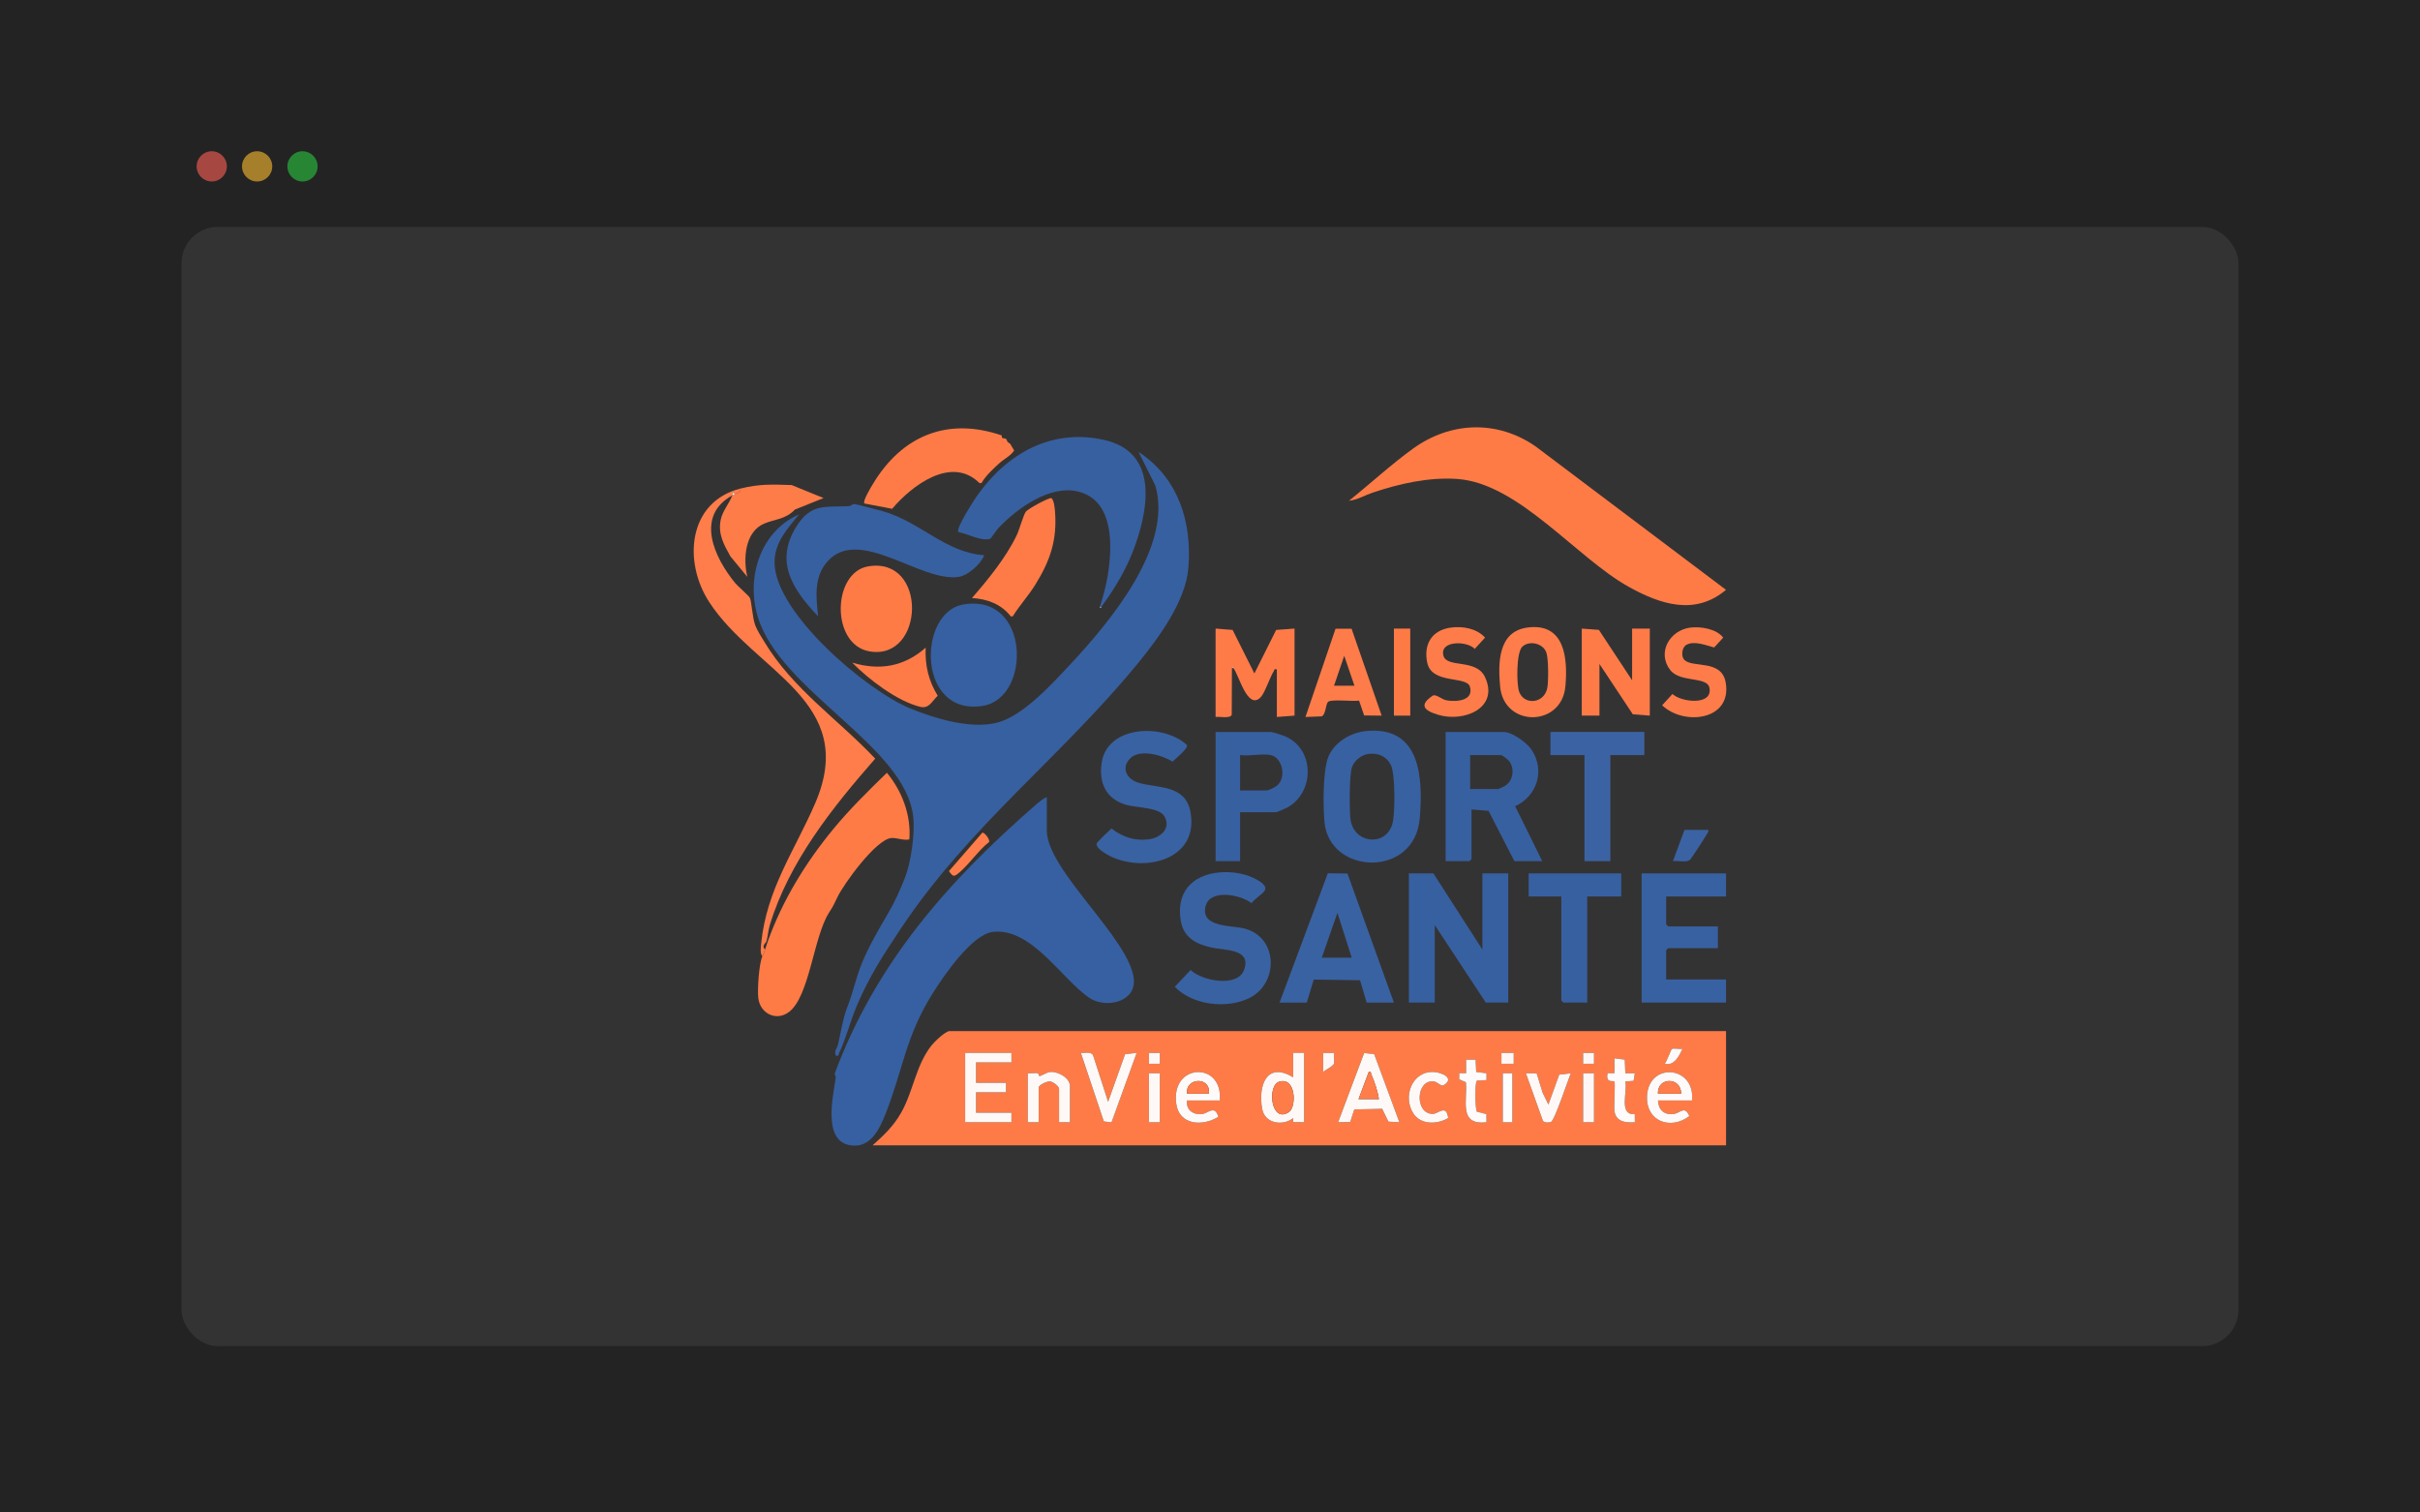 <?xml version="1.0" encoding="UTF-8"?>
<svg id="Calque_1" data-name="Calque 1" xmlns="http://www.w3.org/2000/svg" viewBox="0 0 1600 1000">
  <defs>
    <style>
      .cls-1 {
        fill: #fe7d4a;
      }

      .cls-2 {
        fill: #fe7c48;
      }

      .cls-3 {
        fill: #ff5f57;
      }

      .cls-4 {
        fill: #fcfcfc;
      }

      .cls-5 {
        opacity: .6;
      }

      .cls-6 {
        fill: #28c840;
      }

      .cls-7 {
        fill: #fbf8f8;
      }

      .cls-8 {
        fill: #fed8ca;
      }

      .cls-9 {
        fill: #fe7b47;
      }

      .cls-10 {
        fill: #fe7c49;
      }

      .cls-11 {
        fill: #fe7b46;
      }

      .cls-12 {
        fill: #3760a1;
      }

      .cls-13 {
        fill: #fe7b48;
      }

      .cls-14 {
        fill: #fefaf9;
      }

      .cls-15 {
        fill: #fe7a45;
      }

      .cls-16 {
        fill: #febc2e;
      }

      .cls-17 {
        fill: #3f3d3d;
      }

      .cls-18 {
        fill: #fef7f5;
      }

      .cls-19 {
        fill: #3b63a3;
      }

      .cls-20 {
        fill: #3861a2;
      }

      .cls-21 {
        fill: #3660a1;
      }

      .cls-22 {
        fill: #232323;
      }

      .cls-23 {
        fill: #fef9f7;
      }

      .cls-24 {
        fill: #3962a2;
      }

      .cls-25 {
        fill: #fefefe;
      }

      .cls-26 {
        fill: #fefbfa;
      }
    </style>
  </defs>
  <rect class="cls-22" width="1600" height="1000"/>
  <g class="cls-5">
    <circle class="cls-3" cx="140" cy="110" r="10"/>
    <circle class="cls-16" cx="170" cy="110" r="10"/>
    <circle class="cls-6" cx="200" cy="110" r="10"/>
    <rect class="cls-17" x="120" y="150" width="1360" height="740" rx="24" ry="24"/>
  </g>
  <g>
    <path class="cls-9" d="M1141.18,681.74v75.52h-564.26c7.32-6.53,13.78-12.69,18.72-21.3,8.24-14.35,9.63-31.14,20.13-44.63,1.89-2.43,9.24-9.59,12-9.59h513.41ZM1112.38,693.44c-1.75.34-5.85-.61-7.05.14-.48.3-3.5,8.44-4.64,9.73,6.31,1.57,9.47-5.16,11.69-9.88ZM668.72,696.13h-30.6v45.85h30.6v-6.29h-23.4v-13.49h19.8v-6.29h-19.8v-13.49h23.4v-6.29ZM732.62,728.49l-9.99-30.94c-1.72-2.5-5.36-1.15-8.02-1.42l15.19,45.32,5.08.59,16.62-45.91-7.66.88-11.23,31.48ZM766.81,696.12h-7.21v7.2h7.21v-7.2ZM862.2,696.13h-7.2v16.18c-17.48-10.69-23.32,5.35-20.49,20.92,1.76,9.65,13.63,11.43,20.48,6.05l.06,2.63,7.15.08v-45.85ZM874.8,696.13v12.59c1.74-1.44,7.06-4.02,7.27-5.81l-.07-6.78h-7.2ZM925.19,741.98l-16.64-44.96-6.65-.78-17.2,45.74,7.97-.12,2.72-8.33,18.43-.41,4.13,8.46,7.23.41ZM1000.79,696.12h-8.11v7.2h8.11v-7.2ZM1053.89,696.12h-7.21v7.2h7.21v-7.2ZM1074.58,709.62l-.39-9.05-6.81-.85v9.9s-4.5,0-4.5,0c-1.53,6.76,3.68,4.68,4.47,5.43.7.66-.34,16.31.01,19.32.85,7.22,7.37,8.12,13.52,7.63l-.04-5.36c-10.85.84-4.7-14.76-6.27-21.62l5.47-.39.84-5h-6.31ZM975.6,700.62h-6.31s0,9,0,9h-4.51s-.05,3.98-.05,3.98l4.43,1.98c1.19,12.04-5.1,28.6,13.62,26.41l-.05-5.36-6.28-1.57c-1.27-2.06-1.46-19.57-.03-20.55l6.36-.39v-4.5s-6.81-.84-6.81-.84l-.39-8.15ZM707.41,741.98v-23.83c0-5.52-7.83-9.76-12.94-9.4-2.52.18-5.84,2.75-7.27,2.71-.48-.01-.38-1.67-1.08-1.84-1.88-.46-4.56.26-6.6,0v32.37h7.2v-22.93c0-1.63,5.36-4.26,7.56-4.04,1.99.2,5.93,3.18,5.93,4.94v22.03h7.2ZM806.4,727.6c2.57-25.82-32.47-24.96-28.72,2.17,1.99,14.36,17.66,15.03,27.81,8.6-2.46-8.28-6.7-2.03-11.26-1.72-5.78.39-10.21-3.12-9.44-9.05h21.6ZM957.48,739.18c-1.35-9.45-6.32-2.71-10.24-2.71-12.13,0-11.18-23.04.83-21.44,2.46.33,4.2,3.09,6.18,2.58,7.99-4.6-.89-8.57-6.24-8.84-14.39-.72-20.7,16.07-13.67,27.22,4.94,7.84,15.9,7.54,23.14,3.19ZM1118.68,727.6c2.26-23.33-29.32-25.67-29.77-2.24-.32,16.44,16,21.8,27.96,12.54-3.01-7.28-5.87-1.92-10.44-1.37-6.24.76-10.03-2.8-10.26-8.93h22.5ZM766.81,709.62h-7.2v32.37h7.2v-32.37ZM999.89,709.62h-6.3v32.37h6.3v-32.37ZM1016,709.71l-7.11-.09,11.25,31.47c1.06,1.26,3.77,1.24,5.26.75,2.4-.79,11.34-28.09,13.19-32.22l-7.66.88-7.19,19.8-3.82-7.87-3.91-12.72ZM1053.89,709.62h-7.2v32.37h7.2v-32.37Z"/>
    <path class="cls-12" d="M595.53,614.04c-11.4,17.14-20.63,31.16-28.93,50.65-4.26,10.01-7.26,21.92-11.76,31.44-.63,1.33.14,2.22-2.21,1.79-1.37-3.27.76-4.52,1.38-7.16,1.97-8.28,3.28-17.5,6.07-24.53,4.01-10.11,5.8-19.73,9.87-29.67,4.14-10.1,11.23-22.59,16.71-31.82,4.63-7.8,8.45-16.21,11.65-24.36,4.01-10.21,6.66-28.98,5.5-40.14-4.94-47.29-88.26-83.24-102.91-132.75-7.67-25.93,1.87-56.2,27.42-67.4-7.73,9.54-16.31,18.54-16.22,31.87.21,33.25,60.91,84.75,89.79,96.48,16.38,6.65,39.39,13.64,56.79,9.51,17.31-4.11,36.67-25.54,48.76-38.49,25.95-27.78,68.26-77.85,56.41-118.45l-11.09-22.2c26.33,17.19,35.42,46.33,32.93,76.77-1.81,22.17-19.97,46.65-33.72,63.42-50.71,61.82-111.38,107.29-156.44,175.04Z"/>
    <path class="cls-21" d="M692.11,527.1v22.03c0,26.22,54.95,71.66,57.51,98.11,1.51,15.64-18.93,19.71-29.55,12.43-18.13-12.43-38.01-46.34-63.51-43.55-13.97,1.53-32.86,29.37-40.06,40.89-17.71,28.32-19.38,49.77-30.81,78.91-4.19,10.69-10.37,24.04-24.32,21.15-17.39-3.6-10.56-32.27-8.83-44.43.16-1.1-.83-2.43-.66-2.89,27.08-72.73,74.65-126.98,133.01-177.71,1.91-1.66,4.81-4.2,7.21-4.93Z"/>
    <path class="cls-11" d="M891.9,331.08c14.13-11.31,27.71-23.92,42.39-34.51,24.81-17.91,55.82-19.04,81.18-1.28l125.69,94.69c-20.5,17.32-43.63,9.54-64.48-2.09-34.64-19.33-72.7-68.41-113.2-71.22-18.8-1.3-38.17,3.09-55.85,9.01-5.17,1.73-10.38,4.88-15.73,5.4Z"/>
    <path class="cls-12" d="M728.11,401.22h-.9c2.08-6.68,4-13.58,5.14-20.49,3.17-19.2,4.43-49.68-19.33-55.69-18.79-4.75-40.52,11.05-52.87,24.02-1.09,1.15-5.01,7.06-5.57,7.22-6.09,1.68-14.97-3.44-20.96-4.52-1.92-2.09,10.37-21.14,12.39-24.01,19.66-27.81,49.13-44.76,84.08-36.85s29.69,43.4,20.53,69.43c-5.19,14.76-13.2,28.42-22.51,40.89Z"/>
    <path class="cls-11" d="M507.63,622.4c9.74-27.15,24.92-51.91,43.22-74.15,10.92-13.27,23.24-25.38,35.52-37.32,10.07,12.19,16.1,28.05,14.85,44.04-3.91.93-8.55-1.28-12.06-.89-10.16,1.15-31.09,29.97-35.55,39.18-2.68,5.53-2.3,5.15-5.44,10.04-10.3,16.02-12.95,55.67-26.6,65.84-8.54,6.36-19.15.81-20.24-9.43-.61-5.74.45-22.29,2.7-27.43.88-2.01.89-1.51,1.8-4.5.53-1.75,1.18-3.67,1.8-5.39Z"/>
    <path class="cls-1" d="M489.63,323c-.04,2.98-1.88,2.72-3.6,3.6l-1.8-.89c-.11.56.15,1.38,0,1.79-24.82,13.64-12.04,41.08,1.82,57.97,1.76,2.15,8.94,8.3,9.65,9.67,1.32,2.57,1.69,13.26,3.67,18.38,1.39,3.62,4.06,7.63,6.09,11,18.64,31,48.82,51.19,73.2,77.07-28.26,32.22-57.04,68.3-69.69,110-1,3.3-1.34,7.64-2.24,10.8-.29,1.01-3.53,3.03-.9,5.39-.91,2.98-.92,2.49-1.8,4.5-1.62-2.03-1.02-5.99-.78-8.43,3.55-35.98,22.33-61.67,35.75-92.85,29.08-67.57-39.94-86.59-70.09-132.91-17.39-26.72-14.05-66.34,20.72-75.1Z"/>
    <polygon class="cls-12" points="947.69 577.45 980.09 627.8 980.09 577.45 997.19 577.45 997.19 662.86 982.34 662.86 948.59 611.61 948.59 662.86 931.5 662.86 931.5 577.45 947.69 577.45"/>
    <path class="cls-12" d="M650.71,367.06c-2.07,5.78-10.75,13.4-16.7,14.33-25.15,3.92-65.65-33.74-86.81-10.3-9.26,10.25-7.66,23.67-6.29,36.43-16.66-17.57-29.14-36.05-14.23-59.63,9.61-15.21,18.7-12.47,34.44-13.24,1.37-.07,2.67-1.41,3.65-1.42s16.56,4.1,19.13,4.83c24.65,7.07,41.27,27.32,66.81,29.01Z"/>
    <path class="cls-12" d="M1019.69,569.36h-18.45l-17.09-33.28-11.26-.89v32.82l-1.35,1.35h-15.75v-85.41h38.25c5.78,0,15.49,7.07,18.67,11.92,8.93,13.63,3.55,30.47-10.96,37.17l17.93,36.33ZM971.99,521.7h18.45c.24,0,3.77-1.58,4.36-1.93,5.58-3.35,6.81-11.17,3.15-16.36-.86-1.22-4.72-4.18-5.71-4.18h-20.25v22.48Z"/>
    <path class="cls-20" d="M903.41,483.31c35.94-3.36,37.51,31.04,35.27,57.71-3.32,39.65-59.54,37.52-62.97,2.7-1.01-10.2-1.14-34.3,2.53-43.3,4.01-9.82,14.85-16.14,25.17-17.11ZM904.26,498.54c-4.38.71-8.83,4.47-10.33,8.56-1.91,5.22-1.76,27.58-1.13,33.92,1.67,16.61,22.81,19.18,27.63,4.25,2.1-6.5,2.08-33.12-.74-39.21s-8.88-8.58-15.44-7.52Z"/>
    <path class="cls-21" d="M636.98,399.64c44.26-7.41,44.98,61.63,13.07,67-43.8,7.37-43.66-61.88-13.07-67Z"/>
    <polygon class="cls-20" points="1141.18 577.45 1141.18 592.73 1101.58 592.73 1101.58 611.16 1102.93 612.51 1135.78 612.51 1135.78 626.9 1102.93 626.9 1101.58 628.25 1101.58 647.58 1141.18 647.58 1141.18 662.86 1085.38 662.86 1085.38 577.45 1141.18 577.45"/>
    <path class="cls-24" d="M846,662.86l31.91-85.48,12.98.17,30.7,85.31h-18l-4.4-14.75-30.61-.44-4.59,15.19h-18ZM893.7,633.19l-9.45-29.68-10.35,29.68h19.8Z"/>
    <path class="cls-24" d="M806.22,576.81c8.54-.79,18.26.79,25.66,5.31,10.56,6.45.81,8.49-4.45,15.01-7.52-5.83-28.14-9.8-30.54,2.75-2.6,13.61,18.07,11.8,26.43,14.16,22.05,6.24,22.05,36.62,2.32,46.01-14.87,7.08-37.3,4.52-48.9-7.63l10.43-11.08c7.56,7.2,30.71,11.65,35.23.2,5.69-14.41-12.95-13.13-21.43-15.06-10.03-2.29-18.34-6.4-20.27-17.52-3.24-18.71,7.19-30.47,25.51-32.15Z"/>
    <path class="cls-24" d="M747.31,501.33c-6.6,6.6-2.1,14.19,5.96,16.37,13.01,3.53,30.55,1.19,33.83,19.25,5.67,31.26-29.89,40.18-52.72,29.3-2.56-1.22-11.11-6.01-9.02-9.05.69-1,8.97-9.24,9.63-9.35,7.16,5.53,14.99,8.18,24.18,7.13,7.8-.89,15.36-7.05,10.72-15.21-3.54-6.21-19.16-5.59-26.27-7.92-12.68-4.16-17.15-14.62-15.27-27.44,3.69-25.12,41.04-26.2,56.41-11.81.77,2.5-7.61,8.96-9.53,10.99-6.69-4.35-21.59-8.58-27.91-2.26Z"/>
    <path class="cls-12" d="M819.9,536.99v32.37h-16.2v-85.41h36.45c1.26,0,8.03,2.24,9.65,2.94,19.34,8.34,19.59,36.62,1.54,46.9-1.01.58-7.09,3.2-7.59,3.2h-23.85ZM840.15,499.23c-5.31-1.17-14.46.87-20.25,0v23.38h17.55c1.34,0,5.49-2.05,6.78-3.12,6.49-5.4,3.82-18.51-4.08-20.26Z"/>
    <path class="cls-9" d="M662.42,287.94c-.69,2.5,1.63,1.45,2.67,2.26,1.28,1-.22,1.48,2.73,3.13l2.7,4.5c-2.39,3.66-6.39,5.35-9.91,8.53-4.01,3.62-9.13,8.44-11.7,13.04h-1.31c-18.51-18.37-44.74,1.61-57.76,17l-18.31-3.51c-1.43-1.39,4.44-10.98,5.58-12.86,19.26-32.08,49.46-44.47,85.32-32.09Z"/>
    <path class="cls-11" d="M573.99,374.46c39.53-6.68,37.48,62.49.9,56.21-25.72-4.41-24.72-52.19-.9-56.21Z"/>
    <polygon class="cls-19" points="1087.18 483.94 1087.18 499.23 1064.69 499.23 1064.69 569.36 1047.59 569.36 1047.59 499.23 1025.09 499.23 1025.09 483.94 1087.18 483.94"/>
    <polygon class="cls-12" points="1071.88 577.45 1071.88 592.73 1049.39 592.73 1049.39 662.86 1033.64 662.86 1032.29 661.51 1032.29 592.73 1010.69 592.73 1010.69 577.45 1071.88 577.45"/>
    <path class="cls-13" d="M814.5,441.68l-.13,30.89c-.9,2.74-8.23,1.03-10.67,1.47v-58.44l11.26.89,14.39,28.77,14.39-28.77,12.16-.89v57.54l-11.7.9v-31.47c-2.12-.44-1.45.27-2.02,1.16-2.66,4.13-5.87,14.43-8.73,17.32-8.72,8.82-14.38-15.19-18.05-19.38l-.45-.88-.45.88Z"/>
    <path class="cls-9" d="M669.6,407.51h-1.31c-6.42-8.17-15.51-11.47-25.67-12.13,10.8-12.39,22.4-26.61,29.58-41.47,1.78-3.69,4.38-13.31,6.02-15.57,1.35-1.86,15.05-9.4,16.98-9.01,1.65,1.63,2.1,6.08,2.3,8.51,1.57,19.19-3.18,32.94-13.11,48.91-4.5,7.24-10.33,13.51-14.79,20.75Z"/>
    <polygon class="cls-13" points="1045.79 415.61 1057.1 416.45 1079.08 449.78 1079.08 415.61 1090.78 415.61 1090.78 473.15 1079.54 472.25 1057.49 438.99 1057.49 473.15 1045.79 473.15 1045.79 415.61"/>
    <path class="cls-2" d="M489.63,323c12.46-3.14,21.22-2.7,33.79-2.3l21.09,8.6-18.93,7.59c-6.25,6.6-13.58,6.39-20.38,9.31-12.81,5.5-13.92,23.47-11.09,35.23l-11.17-13.55c-4.39-7.87-8.35-14.8-6.43-24.26,1.16-5.7,5.66-10.81,7.7-16.13.56-.31,1.22-.6,1.8-.9,1.72-.87,3.56-.61,3.6-3.6Z"/>
    <path class="cls-1" d="M1009.57,414.95c25.08-3.57,27.08,20.31,25.4,38.86-2.45,27.04-40.69,27.32-43.17,0-1.39-15.27-1.42-36.12,17.77-38.86ZM1006.47,427.58c-3.98,3.71-3.9,24.84-2.06,29.81,3.39,9.16,16.86,7.83,18.66-2.89.74-4.42.75-19.19-.71-23.14-2.28-6.17-11.32-8.05-15.9-3.79Z"/>
    <path class="cls-10" d="M893.61,415.7l19.89,57.45-11.58-.12-3.37-9.82c-3.67.73-18.85-1.18-20.61.94-1.5,1.81-1.42,8.18-4.02,9.47l-10.81.43,19.89-58.35h10.62ZM895.5,453.37l-6.75-19.79-6.75,19.79h13.5Z"/>
    <path class="cls-10" d="M959.18,414.94c7.96-1.07,17.07.5,22.68,6.61l-6.83,7.49c-5.02-5.49-23.54-5.67-20.66,4.57,2.32,8.27,21.67,1.68,27.44,14.02,9.58,20.48-13.97,30.24-31.22,24.89-9.33-2.89-12.53-6.41-3.13-12.73,2.56-.7,5.72,2.69,9.02,3.26,6.27,1.08,18.13.38,15.36-9.03-2.16-7.34-25.19-1.42-28.22-15.88-2.56-12.19,3.07-21.51,15.58-23.19Z"/>
    <path class="cls-10" d="M1117.56,414.95c6.82-.88,17.38.82,21.75,6.63l-5.98,6.5c-5.04-1.25-13.46-4.83-18.6-1.59-2.79,1.76-3.39,7.56-1.05,9.85,5.6,5.49,24.63-.62,27.29,14.99,4.28,25.15-27.85,28.64-42.04,14.97l6.84-7.45c5.83,5.48,26.53,7.79,24.48-3.92-1.4-8-19.28-3.33-25.95-11.91-8.92-11.47-.48-26.31,13.27-28.08Z"/>
    <path class="cls-13" d="M563.42,438.1c18.23,5.45,34.34,2.67,48.59-9.9-.52,11.52,1.9,22.02,7.97,31.79-3.78,3.53-5.69,8.79-11.57,7.34-15.36-3.78-34.05-18.13-44.99-29.23Z"/>
    <rect class="cls-15" x="921.6" y="415.61" width="10.8" height="57.54"/>
    <path class="cls-19" d="M1129.48,548.68c.32,1.39-.56,1.96-1.09,2.96-1.06,2.02-10.08,15.98-11.07,16.81-2.48,2.07-8.12.38-11.24.9l7.65-20.67h15.75Z"/>
    <path class="cls-1" d="M649.48,550.54c1.53-.28,5.23,4.67,4.44,6.21-7.21,5.42-14.62,16.84-21.63,21.65-2.47,1.7-3.35-.66-4.91-2.43l22.1-25.44Z"/>
    <polygon class="cls-4" points="727.21 401.22 728.11 401.22 727.66 402.1 727.21 401.22"/>
    <polygon class="cls-8" points="815.4 441.68 814.5 441.68 814.95 440.8 815.4 441.68"/>
    <polygon class="cls-23" points="668.72 696.13 668.72 702.42 645.32 702.42 645.32 715.91 665.12 715.91 665.12 722.2 645.32 722.2 645.32 735.69 668.72 735.69 668.72 741.98 638.12 741.98 638.12 696.13 668.72 696.13"/>
    <path class="cls-23" d="M925.19,741.98l-7.23-.41-4.13-8.46-18.43.41-2.72,8.33-7.97.12,17.2-45.74,6.65.78,16.64,44.96ZM898.2,726.7h13.5c-.77-4.99-2.89-11.52-4.99-16.19-.49-1.09.08-2.18-1.75-1.8l-6.76,17.99Z"/>
    <path class="cls-23" d="M862.2,696.13v45.85l-7.15-.08-.06-2.63c-6.85,5.39-18.73,3.61-20.48-6.05-2.83-15.57,3.01-31.61,20.49-20.92v-16.18h7.2ZM845.75,715.18c-8.12,2.44-5.48,28.2,6.52,20.01,4.96-3.39,4.65-23.37-6.52-20.01Z"/>
    <path class="cls-23" d="M732.62,728.49l11.23-31.48,7.66-.88-16.62,45.91-5.08-.59-15.19-45.32c2.65.27,6.3-1.08,8.02,1.42l9.99,30.94Z"/>
    <path class="cls-14" d="M1118.68,727.6h-22.5c.23,6.13,4.02,9.69,10.26,8.93,4.57-.55,7.43-5.91,10.44,1.37-11.96,9.25-28.28,3.9-27.96-12.54.45-23.43,32.03-21.09,29.77,2.24ZM1111.48,723.1c.08-11.17-15.83-11.17-15.3,0h15.3Z"/>
    <path class="cls-14" d="M806.4,727.6h-21.6c-.77,5.92,3.66,9.44,9.44,9.05,4.56-.31,8.79-6.56,11.26,1.72-10.15,6.43-25.83,5.75-27.81-8.6-3.76-27.13,31.29-27.99,28.72-2.17ZM799.21,723.1c1.63-11.37-15.53-10.96-14.4,0h14.4Z"/>
    <path class="cls-23" d="M707.41,741.98h-7.2v-22.03c0-1.76-3.94-4.74-5.93-4.94-2.21-.22-7.56,2.41-7.56,4.04v22.93h-7.2v-32.37c2.04.27,4.72-.45,6.6,0,.7.17.6,1.83,1.08,1.84,1.43.04,4.75-2.53,7.27-2.71,5.11-.36,12.94,3.88,12.94,9.4v23.83Z"/>
    <path class="cls-23" d="M1016,709.71l3.91,12.72,3.82,7.87,7.19-19.8,7.66-.88c-1.85,4.13-10.78,31.43-13.19,32.22-1.49.49-4.2.51-5.26-.75l-11.25-31.47,7.11.09Z"/>
    <path class="cls-23" d="M957.48,739.18c-7.24,4.35-18.2,4.65-23.14-3.19-7.02-11.15-.71-27.94,13.67-27.22,5.35.27,14.23,4.24,6.24,8.84-1.99.5-3.72-2.26-6.18-2.58-12.01-1.6-12.95,21.43-.83,21.44,3.92,0,8.89-6.74,10.24,2.71Z"/>
    <path class="cls-26" d="M1074.58,709.62h6.31s-.84,5-.84,5l-5.47.39c1.57,6.86-4.58,22.46,6.27,21.62l.04,5.36c-6.15.49-12.68-.4-13.52-7.63-.35-3.01.69-18.65-.01-19.32-.79-.75-6,1.33-4.47-5.43h4.51s0-9.89,0-9.89l6.81.85.39,9.05Z"/>
    <path class="cls-26" d="M975.6,700.62l.39,8.15,6.81.84v4.5s-6.36.39-6.36.39c-1.43.99-1.24,18.49.03,20.55l6.28,1.57.05,5.36c-18.72,2.19-12.43-14.37-13.62-26.41l-4.43-1.98.05-3.99h4.51s0-8.99,0-8.99h6.31Z"/>
    <rect class="cls-18" x="1046.69" y="709.62" width="7.2" height="32.37"/>
    <rect class="cls-23" x="759.61" y="709.62" width="7.2" height="32.37"/>
    <rect class="cls-25" x="993.59" y="709.62" width="6.3" height="32.37"/>
    <path class="cls-18" d="M874.8,696.13h7.2s.07,6.77.07,6.77c-.21,1.79-5.53,4.37-7.27,5.81v-12.59Z"/>
    <path class="cls-14" d="M1112.38,693.44c-2.22,4.72-5.38,11.45-11.69,9.88,1.14-1.29,4.16-9.43,4.64-9.73,1.2-.75,5.3.2,7.05-.14Z"/>
    <rect class="cls-18" x="992.69" y="696.12" width="8.11" height="7.2"/>
    <rect class="cls-18" x="1046.68" y="696.12" width="7.21" height="7.2"/>
    <rect class="cls-18" x="759.6" y="696.12" width="7.21" height="7.2"/>
    <path class="cls-7" d="M486.03,326.6c-.58.3-1.24.59-1.8.9.16-.41-.1-1.23,0-1.79l1.8.89Z"/>
    <path class="cls-1" d="M898.2,726.7l6.76-17.99c1.83-.38,1.26.71,1.75,1.8,2.1,4.66,4.22,11.2,4.99,16.19h-13.5Z"/>
    <path class="cls-2" d="M845.75,715.18c11.17-3.36,11.48,16.63,6.52,20.01-12,8.19-14.64-17.57-6.52-20.01Z"/>
    <path class="cls-1" d="M1111.48,723.1h-15.3c-.53-11.17,15.38-11.17,15.3,0Z"/>
    <path class="cls-1" d="M799.21,723.1h-14.4c-1.14-10.96,16.03-11.37,14.4,0Z"/>
  </g>
</svg>